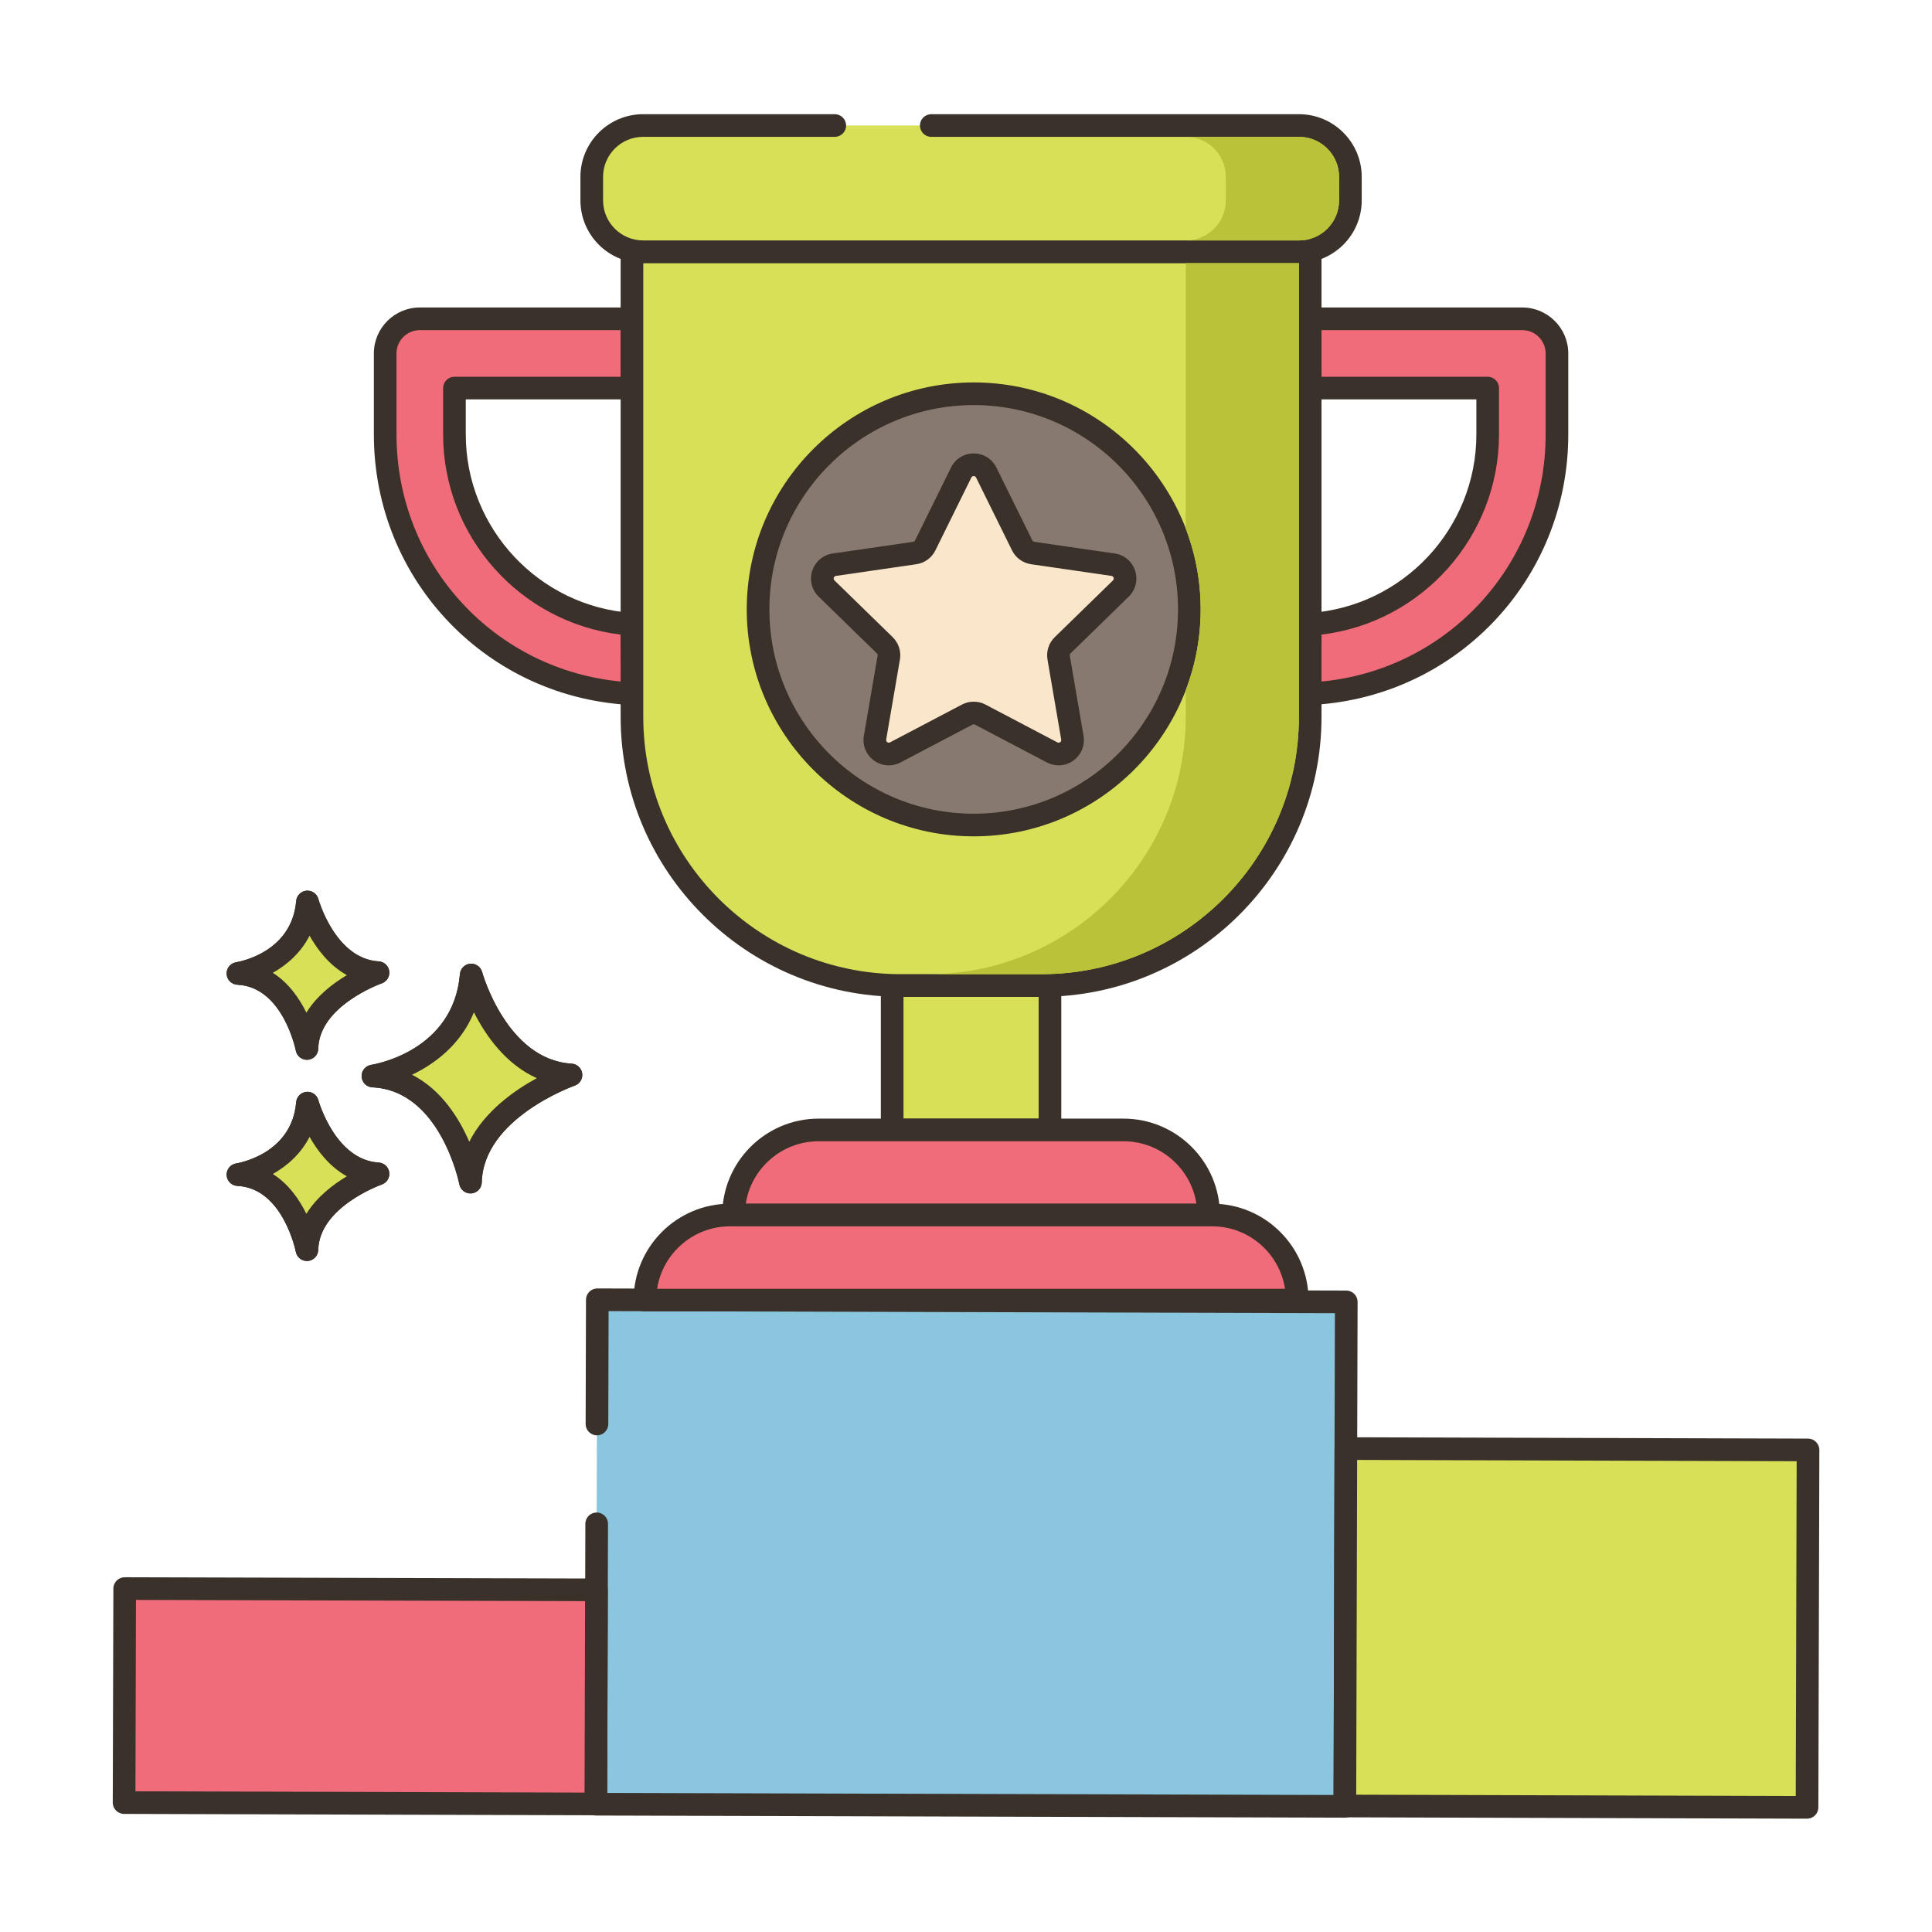 <svg id="Layer_1" enable-background="new 0 0 256 256" height="512" viewBox="0 0 256 256" width="512" xmlns="http://www.w3.org/2000/svg"><path d="m79.146 172.226-.047 16.462-.037 13.226-.105 37.154 99.241.281.189-66.842z" fill="#8ac6dd"/><path d="m178.392 171.007-99.241-.281h-.004c-.396 0-.776.157-1.058.437s-.441.662-.442 1.059l-.047 16.462c-.002.829.667 1.502 1.496 1.504h.004c.827 0 1.498-.669 1.5-1.496l.042-14.962 96.241.272-.18 63.842-96.241-.272.101-35.655c.003-.829-.668-1.502-1.496-1.504h-.004c-.827 0-1.497.669-1.5 1.496l-.105 37.155c-.002.829.668 1.502 1.496 1.504l99.241.281h.004c.396 0 .776-.157 1.058-.436.282-.28.441-.662.442-1.059l.189-66.842c.002-.829-.668-1.503-1.496-1.505z" fill="#3a312a"/><path d="m201.716 42.244h-28.108v9.178h23.519v6.142c0 13.331-10.402 24.284-23.519 25.156v2.93c0 2.134-.145 4.237-.444 6.287 18.387-.665 33.141-15.825 33.141-34.372v-10.732c0-2.532-2.057-4.589-4.589-4.589z" fill="#f16c7a"/><path d="m201.716 40.744h-28.108c-.829 0-1.5.671-1.5 1.5v9.178c0 .829.671 1.5 1.5 1.5h22.019v4.642c0 12.442-9.716 22.834-22.119 23.659-.788.052-1.4.707-1.4 1.497v2.93c0 2.076-.144 4.119-.428 6.071-.064.44.071.886.368 1.217.285.318.691.498 1.117.498.018 0 .036 0 .054-.001 19.395-.702 34.587-16.458 34.587-35.872v-10.731c-.001-3.357-2.732-6.088-6.09-6.088zm3.089 16.82c0 17.198-13.01 31.264-29.932 32.764.156-1.528.234-3.095.234-4.678v-1.563c13.297-1.59 23.519-12.978 23.519-26.522v-6.142c0-.829-.671-1.5-1.5-1.5h-22.019v-6.178h26.608c1.704 0 3.089 1.386 3.089 3.089v10.73z" fill="#3a312a"/><path d="m83.737 85.649v-2.93c-13.117-.871-23.52-11.824-23.52-25.155v-6.142h23.519v-9.178h-28.108c-2.532 0-4.589 2.057-4.589 4.589v10.731c0 18.548 14.754 33.707 33.141 34.372-.298-2.049-.443-4.153-.443-6.287z" fill="#f16c7a"/><path d="m85.665 91.721c-.284-1.95-.428-3.993-.428-6.071v-2.93c0-.79-.612-1.444-1.4-1.497-12.403-.825-22.119-11.217-22.119-23.659v-4.642h22.02c.829 0 1.5-.671 1.5-1.5v-9.178c0-.829-.671-1.5-1.5-1.5h-28.11c-3.358 0-6.089 2.731-6.089 6.089v10.732c0 19.413 15.192 35.169 34.587 35.872.018 0 .036.001.054.001.425 0 .832-.181 1.117-.498.297-.333.432-.779.368-1.219zm-33.126-34.157v-10.732c0-1.703 1.386-3.089 3.089-3.089h26.608v6.178h-22.02c-.829 0-1.5.671-1.5 1.5v6.142c0 13.545 10.221 24.933 23.52 26.522v1.563c0 1.584.079 3.151.234 4.678-16.921-1.498-29.931-15.564-29.931-32.762z" fill="#3a312a"/><path d="m138.01 130.581h-18.677c-.369 0-.746-.007-1.115-.021v19.164h20.907v-19.164c-.369.015-.745.021-1.115.021z" fill="#d7e057"/><path d="m140.165 129.48c-.293-.283-.676-.428-1.098-.419-.351.014-.707.02-1.058.02h-18.676c-.351 0-.708-.006-1.058-.02-.412-.009-.804.136-1.098.419s-.46.673-.46 1.081v19.165c0 .829.671 1.5 1.5 1.5h20.907c.829 0 1.5-.671 1.5-1.5v-19.166c.001-.407-.165-.797-.459-1.08zm-2.54 18.745h-17.907v-16.144h17.907z" fill="#3a312a"/><path d="m148.87 149.723h-40.396c-6.226 0-11.273 5.047-11.273 11.273h62.943c-.001-6.226-5.048-11.273-11.274-11.273z" fill="#f16c7a"/><path d="m148.87 148.223h-40.396c-7.043 0-12.773 5.73-12.773 12.773 0 .829.671 1.5 1.5 1.5h62.943c.829 0 1.5-.672 1.5-1.5 0-7.043-5.73-12.773-12.774-12.773zm-50.055 11.273c.724-4.68 4.779-8.273 9.659-8.273h40.396c4.879 0 8.935 3.594 9.659 8.273z" fill="#3a312a"/><path d="m160.613 160.996h-63.882c-6.226 0-11.273 5.047-11.273 11.273h86.429c-.001-6.226-5.048-11.273-11.274-11.273z" fill="#f16c7a"/><path d="m160.613 159.496h-63.882c-7.044 0-12.773 5.73-12.773 12.773 0 .829.671 1.5 1.5 1.5h86.429c.829 0 1.5-.671 1.5-1.5-.001-7.043-5.731-12.773-12.774-12.773zm-73.541 11.273c.724-4.68 4.779-8.273 9.659-8.273h63.882c4.879 0 8.935 3.593 9.658 8.273z" fill="#3a312a"/><path d="m83.737 33.359v61.626c0 19.659 15.938 35.597 35.597 35.597h18.677c19.659 0 35.597-15.938 35.597-35.597v-61.626z" fill="#d7e057"/><path d="m173.607 31.859h-89.87c-.829 0-1.5.671-1.5 1.5v61.626c0 20.455 16.642 37.097 37.097 37.097h18.676c20.456 0 37.097-16.642 37.097-37.097v-61.626c0-.829-.671-1.5-1.5-1.5zm-1.5 63.126c0 18.801-15.296 34.097-34.097 34.097h-18.676c-18.801 0-34.097-15.296-34.097-34.097v-60.126h86.871v60.126z" fill="#3a312a"/><path d="m172.13 16.633h-86.916c-3.758 0-6.805 3.047-6.805 6.805v3.115c0 3.759 3.047 6.805 6.805 6.805h86.916c3.758 0 6.805-3.046 6.805-6.805v-3.115c0-3.758-3.047-6.805-6.805-6.805z" fill="#d7e057"/><path d="m172.13 15.133h-48.731c-.829 0-1.5.671-1.5 1.5s.671 1.5 1.5 1.5h48.731c2.925 0 5.305 2.38 5.305 5.305v3.115c0 2.925-2.38 5.305-5.305 5.305h-86.916c-2.925 0-5.305-2.38-5.305-5.305v-3.115c0-2.925 2.38-5.305 5.305-5.305h25.398c.829 0 1.5-.671 1.5-1.5s-.671-1.5-1.5-1.5h-25.398c-4.579 0-8.305 3.726-8.305 8.305v3.115c0 4.58 3.726 8.305 8.305 8.305h86.916c4.58 0 8.305-3.726 8.305-8.305v-3.115c0-4.579-3.726-8.305-8.305-8.305z" fill="#3a312a"/><ellipse cx="129.021" cy="80.747" fill="#87796f" rx="28.572" ry="28.573" transform="matrix(.993 -.122 .122 .993 -8.899 16.369)"/><path d="m129.021 50.675c-16.582 0-30.072 13.49-30.072 30.072s13.49 30.073 30.072 30.073 30.072-13.491 30.072-30.073-13.491-30.072-30.072-30.072zm0 57.145c-14.928 0-27.072-12.145-27.072-27.073s12.145-27.072 27.072-27.072c14.928 0 27.072 12.144 27.072 27.072s-12.145 27.073-27.072 27.073z" fill="#3a312a"/><path d="m148.516 77.984c1.099-1.071.492-2.937-1.026-3.157l-10.652-1.548c-.603-.088-1.124-.466-1.394-1.013l-4.764-9.653c-.679-1.376-2.641-1.376-3.32 0l-4.764 9.653c-.27.546-.791.925-1.394 1.013l-10.652 1.548c-1.518.221-2.124 2.086-1.026 3.157l7.708 7.513c.436.425.635 1.038.532 1.638l-1.82 10.609c-.259 1.512 1.328 2.665 2.686 1.951l9.528-5.009c.539-.284 1.183-.284 1.723 0l9.528 5.009c1.358.714 2.945-.439 2.686-1.951l-1.82-10.609c-.103-.6.096-1.213.532-1.638z" fill="#fae6ca"/><path d="m149.563 79.058c.92-.897 1.245-2.213.848-3.435s-1.433-2.096-2.705-2.28l-10.651-1.548c-.115-.017-.214-.089-.265-.192l-4.764-9.652c-.568-1.152-1.72-1.868-3.005-1.868s-2.437.716-3.005 1.868l-4.764 9.653c-.051.104-.15.175-.264.192l-10.652 1.548c-1.271.185-2.308 1.059-2.705 2.28-.397 1.222-.072 2.538.848 3.436l7.707 7.513c.083.081.121.197.101.311l-1.82 10.609c-.217 1.266.294 2.522 1.333 3.277s2.392.854 3.529.255l9.527-5.009c.103-.055.225-.054.327 0l9.528 5.009c.494.26 1.03.389 1.562.389.692 0 1.379-.217 1.967-.644 1.039-.755 1.55-2.011 1.333-3.277l-1.82-10.61c-.02-.114.018-.229.101-.31zm-10.766 8.331 1.82 10.609c.031.178-.059.285-.14.343-.08.059-.211.11-.369.027l-9.528-5.01c-.488-.256-1.023-.384-1.559-.384-.535 0-1.071.128-1.56.385l-9.527 5.009c-.161.083-.289.032-.37-.027s-.17-.166-.14-.343l1.82-10.609c.187-1.087-.174-2.196-.964-2.966l-7.707-7.513c-.129-.126-.12-.266-.089-.36.031-.095.105-.213.284-.239l10.652-1.548c1.092-.159 2.035-.845 2.523-1.833l4.764-9.653c.079-.162.215-.195.314-.195s.235.034.315.195l4.764 9.653c.488.988 1.432 1.673 2.523 1.833l10.652 1.548c.179.026.253.144.284.239s.04.234-.089.36l-7.708 7.514c-.791.769-1.152 1.878-.965 2.965z" fill="#3a312a"/><path d="m185.207 185.093h47.36v61.24h-47.36z" fill="#d7e057" transform="matrix(.003 -1 1 .003 -7.399 424.008)"/><path d="m239.577 190.623-61.24-.18h-.004c-.396 0-.776.157-1.058.437s-.441.662-.442 1.06l-.13 47.36c-.002.828.667 1.502 1.496 1.504l61.24.18h.004c.396 0 .776-.157 1.058-.437s.441-.662.442-1.06l.13-47.36c.002-.828-.668-1.501-1.496-1.504zm-1.631 47.356-58.24-.171.122-44.36 58.24.171z" fill="#3a312a"/><path d="m16.522 210.493-.08 28.36 62.51.18.08-28.37z" fill="#f16c7a"/><path d="m80.096 209.605c-.28-.282-.662-.441-1.06-.442l-62.51-.17h-.004c-.827 0-1.498.669-1.5 1.496l-.08 28.36c-.002.829.667 1.502 1.496 1.504l62.51.18h.004c.396 0 .776-.157 1.058-.437s.441-.662.442-1.059l.08-28.37c.001-.398-.156-.779-.436-1.062zm-2.64 27.924-59.51-.171.071-25.36 59.51.162z" fill="#3a312a"/><path d="m62.438 129.192c-.974 11.564-13.024 13.389-13.024 13.389 10.346.487 12.925 14.059 12.925 14.059.221-9.677 13.321-14.202 13.321-14.202-9.814-.587-13.222-13.246-13.222-13.246z" fill="#d7e057"/><path d="m75.749 140.94c-8.605-.514-11.832-12.024-11.863-12.14-.191-.703-.861-1.167-1.583-1.102-.725.066-1.298.642-1.359 1.367-.86 10.215-11.314 11.963-11.754 12.032-.763.115-1.313.79-1.274 1.561.04.77.657 1.384 1.427 1.421 9.028.425 11.499 12.718 11.522 12.842.137.711.759 1.217 1.472 1.217.042 0 .084-.001.126-.005.764-.064 1.357-.693 1.375-1.46.195-8.508 12.192-12.777 12.313-12.819.675-.235 1.092-.915.994-1.623-.098-.707-.682-1.248-1.396-1.291zm-13.566 10.347c-1.356-3.13-3.709-6.907-7.586-8.876 2.931-1.405 6.409-3.913 8.202-8.273 1.551 3.071 4.199 6.88 8.334 8.722-3.008 1.64-6.924 4.406-8.95 8.427z" fill="#3a312a"/><path d="m40.739 146.172c-.689 8.179-9.212 9.471-9.212 9.471 7.318.344 9.142 9.944 9.142 9.944.156-6.845 9.422-10.046 9.422-10.046-6.941-.415-9.352-9.369-9.352-9.369z" fill="#d7e057"/><path d="m50.18 154.044c-5.766-.345-7.972-8.185-7.994-8.264-.19-.702-.853-1.17-1.582-1.102-.726.066-1.299.643-1.36 1.368-.579 6.871-7.646 8.067-7.942 8.114-.763.115-1.313.79-1.273 1.561.04.77.657 1.384 1.428 1.421 6.035.284 7.724 8.644 7.739 8.726.135.713.759 1.22 1.473 1.22.041 0 .082-.002.124-.005.765-.063 1.358-.694 1.376-1.461.13-5.709 8.331-8.634 8.412-8.662.677-.234 1.094-.913.996-1.622-.098-.71-.682-1.251-1.397-1.294zm-9.584 6.795c-.924-1.885-2.34-3.947-4.447-5.28 1.856-1.041 3.697-2.63 4.871-4.917 1.057 1.874 2.654 3.955 4.941 5.224-1.85 1.102-3.989 2.741-5.365 4.973z" fill="#3a312a"/><path d="m40.739 119.515c-.689 8.179-9.212 9.47-9.212 9.47 7.318.344 9.142 9.944 9.142 9.944.156-6.844 9.422-10.045 9.422-10.045-6.941-.415-9.352-9.369-9.352-9.369z" fill="#d7e057"/><path d="m50.181 127.387c-5.744-.344-7.956-8.126-7.994-8.263-.19-.703-.859-1.167-1.583-1.103-.726.065-1.299.643-1.36 1.368-.579 6.87-7.646 8.066-7.942 8.113-.763.115-1.313.79-1.273 1.561.04.77.657 1.384 1.428 1.421 6.035.284 7.724 8.644 7.739 8.726.135.713.759 1.22 1.472 1.22.042 0 .083-.002.125-.005.765-.064 1.358-.694 1.376-1.461.13-5.709 8.331-8.634 8.412-8.662.676-.234 1.094-.913.996-1.622s-.682-1.25-1.396-1.293zm-9.585 6.795c-.924-1.885-2.34-3.947-4.447-5.28 1.856-1.041 3.697-2.629 4.871-4.916 1.057 1.874 2.654 3.955 4.941 5.224-1.85 1.1-3.989 2.739-5.365 4.972z" fill="#3a312a"/><path d="m62.438 129.192c-.974 11.564-13.024 13.389-13.024 13.389 10.346.487 12.925 14.059 12.925 14.059.221-9.677 13.321-14.202 13.321-14.202-9.814-.587-13.222-13.246-13.222-13.246z" fill="#d7e057"/><path d="m75.749 140.94c-8.605-.514-11.832-12.024-11.863-12.14-.191-.703-.861-1.167-1.583-1.102-.725.066-1.298.642-1.359 1.367-.86 10.215-11.314 11.963-11.754 12.032-.763.115-1.313.79-1.274 1.561.04.77.657 1.384 1.427 1.421 9.028.425 11.499 12.718 11.522 12.842.137.711.759 1.217 1.472 1.217.042 0 .084-.001.126-.005.764-.064 1.357-.693 1.375-1.46.195-8.508 12.192-12.777 12.313-12.819.675-.235 1.092-.915.994-1.623-.098-.707-.682-1.248-1.396-1.291zm-13.566 10.347c-1.356-3.13-3.709-6.907-7.586-8.876 2.931-1.405 6.409-3.913 8.202-8.273 1.551 3.071 4.199 6.88 8.334 8.722-3.008 1.64-6.924 4.406-8.95 8.427z" fill="#3a312a"/><path d="m40.739 146.172c-.689 8.179-9.212 9.471-9.212 9.471 7.318.344 9.142 9.944 9.142 9.944.156-6.845 9.422-10.046 9.422-10.046-6.941-.415-9.352-9.369-9.352-9.369z" fill="#d7e057"/><path d="m50.18 154.044c-5.766-.345-7.972-8.185-7.994-8.264-.19-.702-.853-1.17-1.582-1.102-.726.066-1.299.643-1.36 1.368-.579 6.871-7.646 8.067-7.942 8.114-.763.115-1.313.79-1.273 1.561.04.77.657 1.384 1.428 1.421 6.035.284 7.724 8.644 7.739 8.726.135.713.759 1.22 1.473 1.22.041 0 .082-.002.124-.005.765-.063 1.358-.694 1.376-1.461.13-5.709 8.331-8.634 8.412-8.662.677-.234 1.094-.913.996-1.622-.098-.71-.682-1.251-1.397-1.294zm-9.584 6.795c-.924-1.885-2.34-3.947-4.447-5.28 1.856-1.041 3.697-2.63 4.871-4.917 1.057 1.874 2.654 3.955 4.941 5.224-1.85 1.102-3.989 2.741-5.365 4.973z" fill="#3a312a"/><path d="m40.739 119.515c-.689 8.179-9.212 9.47-9.212 9.47 7.318.344 9.142 9.944 9.142 9.944.156-6.844 9.422-10.045 9.422-10.045-6.941-.415-9.352-9.369-9.352-9.369z" fill="#d7e057"/><path d="m50.181 127.387c-5.744-.344-7.956-8.126-7.994-8.263-.19-.703-.859-1.167-1.583-1.103-.726.065-1.299.643-1.36 1.368-.579 6.87-7.646 8.066-7.942 8.113-.763.115-1.313.79-1.273 1.561.04.77.657 1.384 1.428 1.421 6.035.284 7.724 8.644 7.739 8.726.135.713.759 1.22 1.472 1.22.042 0 .083-.002.125-.005.765-.064 1.358-.694 1.376-1.461.13-5.709 8.331-8.634 8.412-8.662.676-.234 1.094-.913.996-1.622s-.682-1.25-1.396-1.293zm-9.585 6.795c-.924-1.885-2.34-3.947-4.447-5.28 1.856-1.041 3.697-2.629 4.871-4.916 1.057 1.874 2.654 3.955 4.941 5.224-1.85 1.1-3.989 2.739-5.365 4.972z" fill="#3a312a"/><g fill="#b9c239"><path d="m157.112 34.863v35.17c1.28 3.33 1.98 6.94 1.98 10.71s-.7 7.38-1.98 10.71v3.53c0 18.8-15.3 34.1-34.1 34.1h15c18.8 0 34.1-15.3 34.1-34.1v-60.12z"/><path d="m172.132 18.133h-15c2.92 0 5.3 2.38 5.3 5.31v3.11c0 2.93-2.38 5.31-5.3 5.31h15c2.92 0 5.3-2.38 5.3-5.31v-3.11c0-2.93-2.38-5.31-5.3-5.31z"/></g></svg>